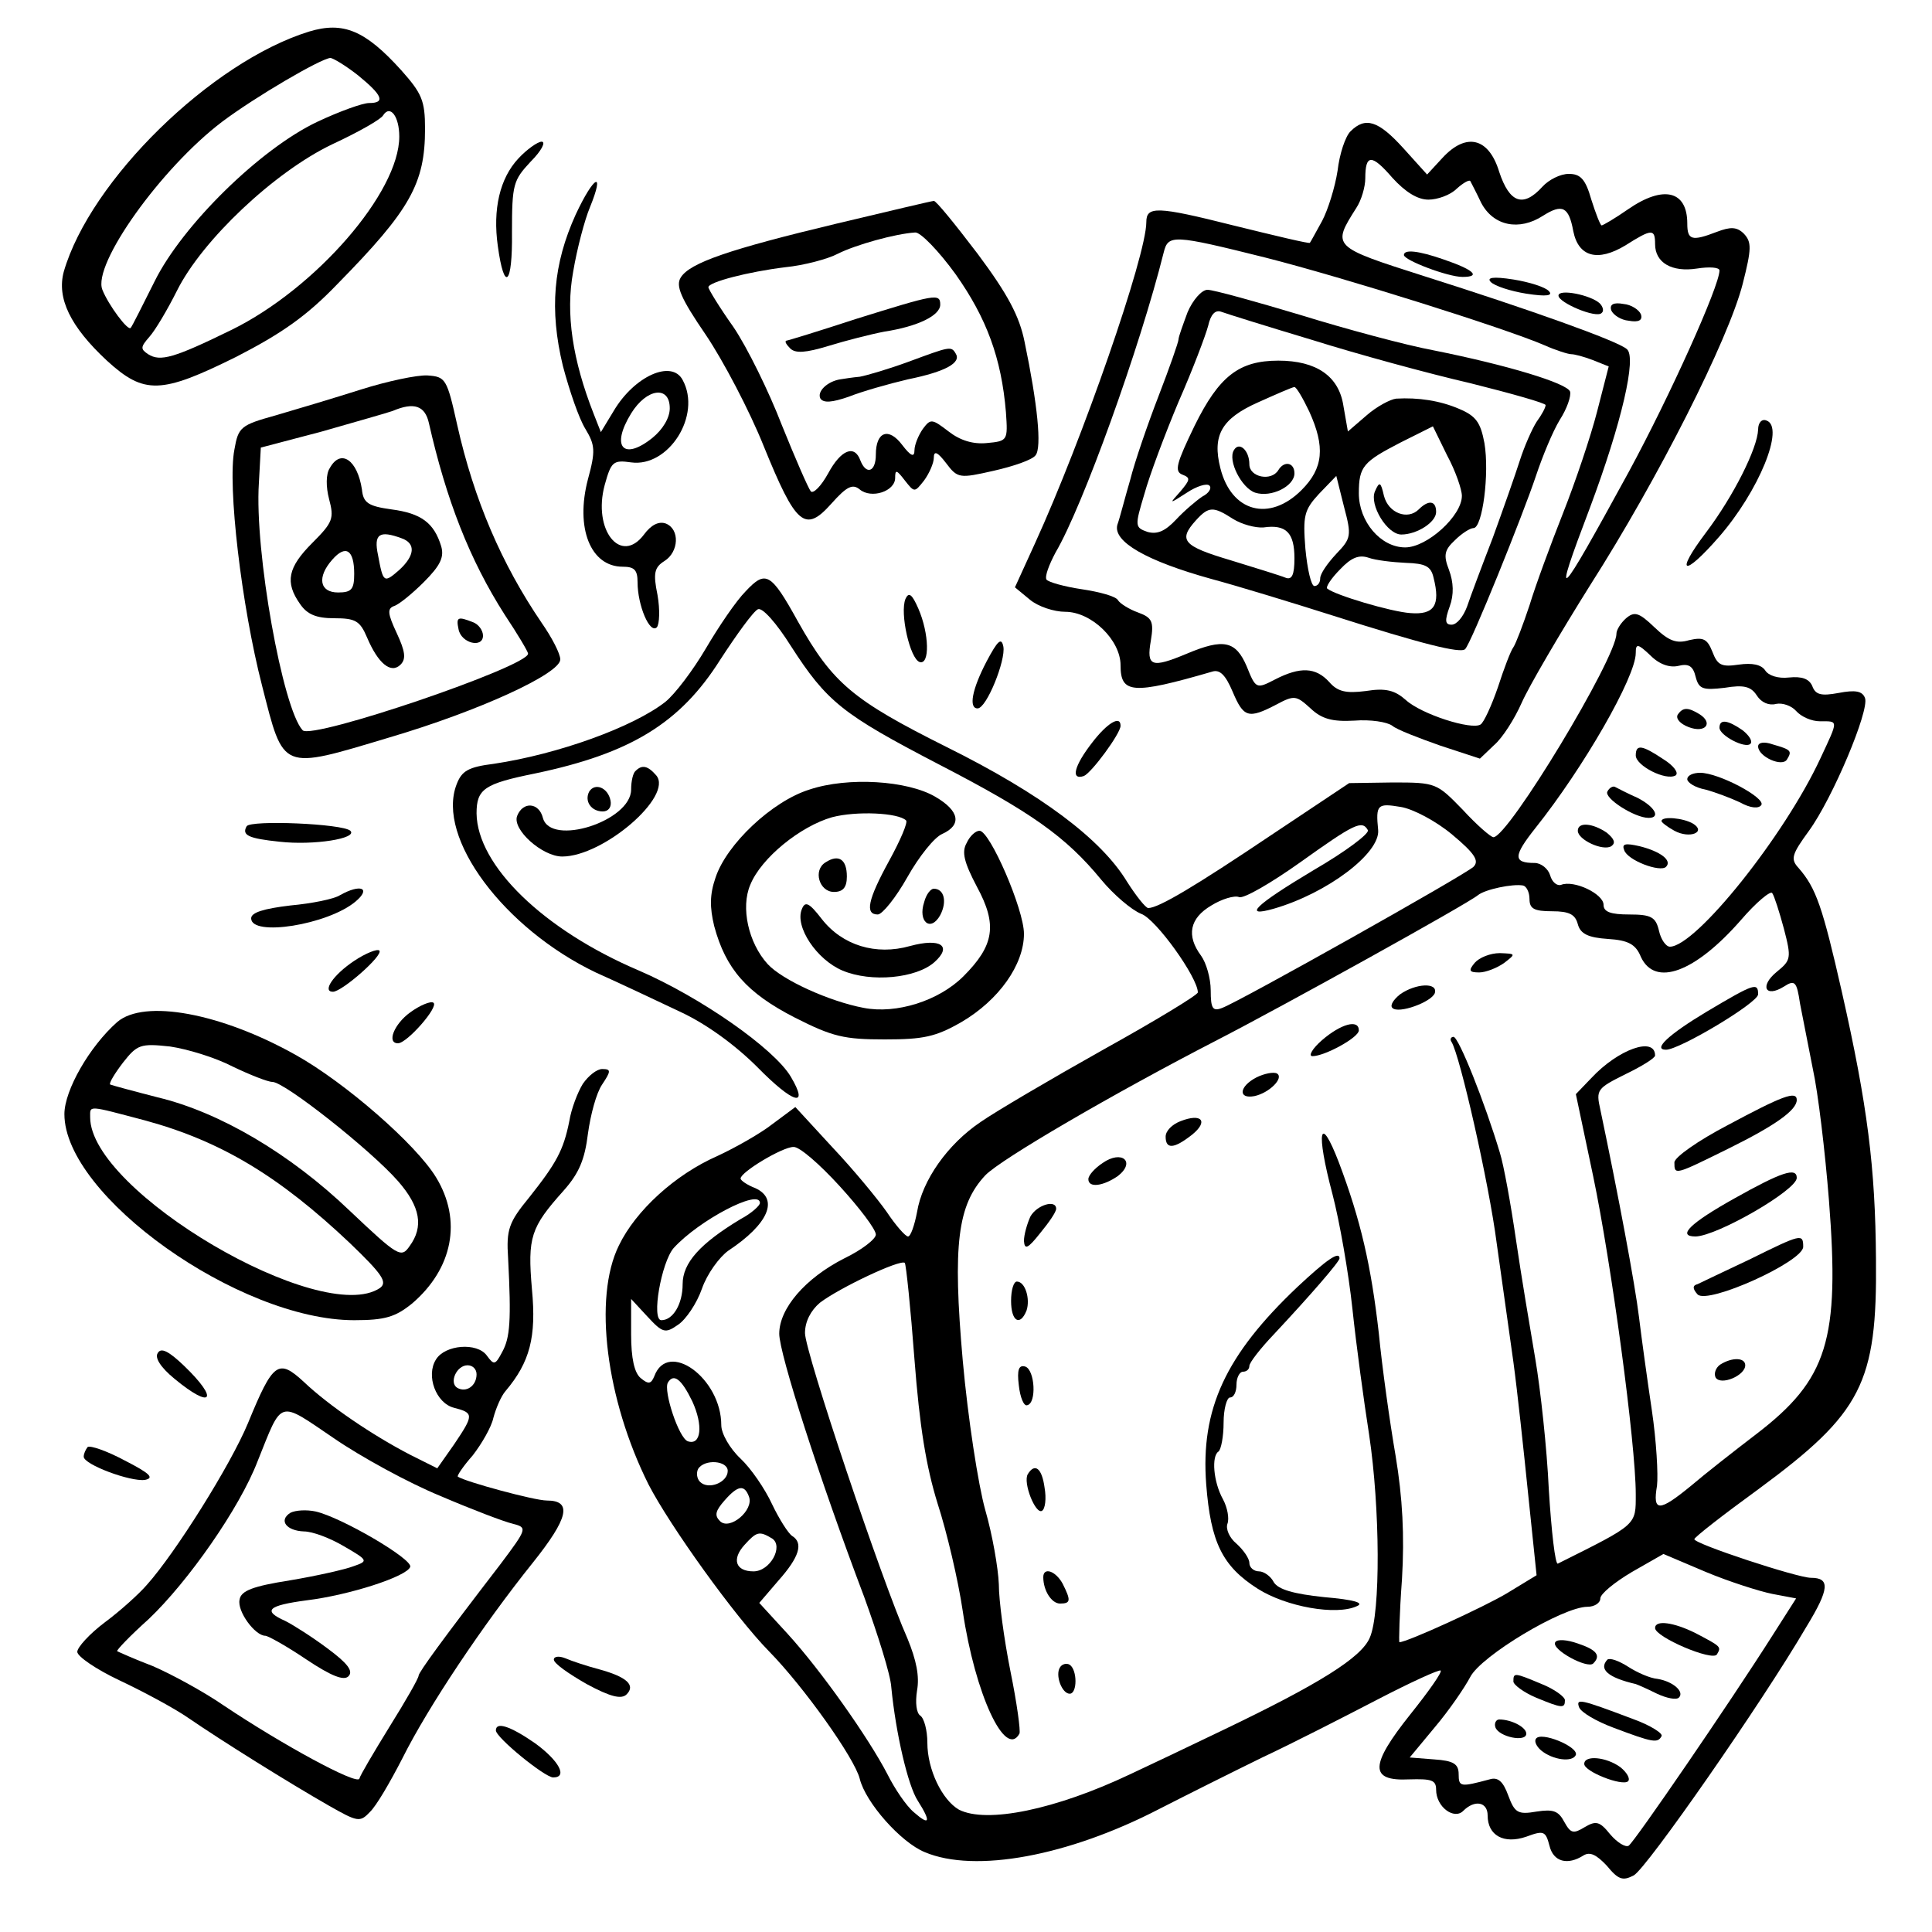 <?xml version="1.0" standalone="no"?>
<!DOCTYPE svg PUBLIC "-//W3C//DTD SVG 20010904//EN"
 "http://www.w3.org/TR/2001/REC-SVG-20010904/DTD/svg10.dtd">
<svg version="1.0" xmlns="http://www.w3.org/2000/svg"
 width="300pt" height="300pt" viewBox="0 0 300 300"
 preserveAspectRatio="xMidYMid meet">
<g transform="translate(0,300) scale(0.1,-0.1)"
fill="#000000" stroke="none">
<path d="M480 2951 c-152 -47 -340 -231 -381 -373 -11 -41 10 -85 67 -138 58
-53 84 -52 201 6 70 36 109 63 157 113 113 115 136 156 136 241 0 44 -5 55
-37 91 -56 62 -90 76 -143 60z m76 -68 c38 -31 43 -43 17 -43 -10 0 -46 -13
-80 -29 -89 -42 -210 -161 -253 -248 -19 -38 -35 -70 -37 -72 -4 -6 -35 36
-44 59 -16 39 91 189 186 261 52 39 153 98 168 99 4 0 24 -12 43 -27z m64 -95
c0 -87 -130 -236 -260 -300 -90 -44 -111 -50 -130 -38 -12 8 -12 11 2 27 9 10
28 42 43 72 39 78 151 184 241 227 41 19 76 39 79 45 11 17 25 -2 25 -33z"/>
<path d="M2097 2796 c-8 -8 -17 -35 -20 -61 -4 -26 -15 -61 -24 -78 -10 -18
-18 -33 -19 -34 0 -2 -54 11 -119 27 -119 30 -135 30 -135 5 0 -52 -99 -337
-173 -499 l-31 -68 23 -19 c13 -11 38 -19 55 -19 41 0 86 -44 86 -83 0 -44 18
-46 142 -10 12 4 21 -5 32 -31 17 -40 24 -43 68 -20 28 15 31 14 53 -6 17 -16
33 -21 68 -19 25 2 51 -2 59 -8 7 -6 41 -19 75 -31 l61 -20 22 21 c13 11 32
41 43 66 11 25 59 107 106 182 106 166 215 382 237 468 14 55 14 65 2 78 -11
11 -21 11 -42 3 -39 -15 -46 -13 -46 13 0 51 -37 60 -92 22 -20 -14 -39 -25
-41 -25 -2 0 -9 18 -16 40 -9 32 -17 40 -35 40 -13 0 -31 -9 -41 -20 -30 -33
-51 -25 -67 23 -16 53 -51 62 -88 22 l-24 -26 -37 41 c-39 43 -59 49 -82 26z
m121 -106 c14 0 34 7 44 17 10 9 19 14 21 12 1 -2 9 -17 17 -34 19 -36 59 -44
96 -20 30 19 40 14 47 -24 8 -40 38 -48 81 -22 41 26 46 26 46 2 0 -29 26 -44
65 -38 19 3 35 2 35 -3 0 -24 -77 -195 -141 -313 -112 -205 -120 -213 -60 -55
49 131 73 234 57 246 -15 13 -153 62 -314 113 -144 46 -144 46 -106 106 8 12
14 33 14 46 0 38 10 38 42 1 20 -22 39 -34 56 -34z m-253 -90 c122 -31 373
-110 433 -136 18 -8 37 -14 42 -14 5 0 20 -4 33 -9 l25 -10 -18 -70 c-10 -39
-34 -110 -53 -158 -19 -48 -43 -113 -52 -143 -10 -30 -21 -59 -25 -65 -4 -5
-15 -34 -24 -62 -10 -29 -22 -55 -27 -58 -14 -9 -92 16 -116 38 -17 15 -31 19
-62 14 -31 -4 -44 -1 -57 14 -21 23 -45 24 -84 4 -29 -15 -30 -15 -44 20 -17
40 -36 44 -93 20 -55 -23 -63 -20 -56 20 5 30 2 36 -20 44 -14 5 -28 14 -31
19 -3 6 -29 13 -56 17 -27 4 -52 11 -55 15 -3 5 4 23 14 42 42 71 131 318 168
466 7 28 14 28 158 -8z"/>
<path d="M2180 2604 c0 -8 68 -34 91 -34 29 0 18 11 -29 27 -40 14 -62 16 -62
7z"/>
<path d="M2315 2562 c6 -6 30 -14 55 -18 32 -5 42 -3 35 4 -5 6 -30 14 -55 18
-32 5 -42 3 -35 -4z"/>
<path d="M2420 2541 c0 -11 59 -36 67 -27 4 3 2 10 -3 15 -14 13 -64 23 -64
12z"/>
<path d="M2502 2518 c3 -7 15 -15 27 -16 16 -3 22 1 19 10 -3 7 -15 15 -27 16
-16 3 -22 -1 -19 -10z"/>
<path d="M1844 2515 c-7 -19 -14 -38 -14 -42 0 -4 -14 -44 -31 -88 -17 -44
-37 -102 -44 -130 -8 -27 -16 -59 -20 -70 -7 -26 45 -56 146 -84 41 -11 126
-37 189 -57 138 -44 198 -59 205 -52 9 8 90 209 110 269 10 30 26 69 37 87 11
17 18 37 16 44 -5 13 -97 41 -212 64 -43 8 -136 33 -207 55 -70 21 -135 39
-144 39 -9 0 -23 -16 -31 -35z m194 -43 c70 -22 180 -52 245 -67 64 -16 117
-31 117 -34 0 -4 -6 -15 -14 -26 -7 -11 -19 -38 -26 -60 -7 -22 -26 -76 -42
-120 -17 -44 -35 -92 -40 -107 -6 -16 -16 -28 -24 -28 -10 0 -11 6 -3 28 7 19
6 38 -1 57 -9 23 -7 31 9 46 11 11 24 19 29 19 14 0 25 85 17 132 -6 32 -13
42 -39 53 -30 13 -64 18 -98 16 -9 -1 -30 -12 -46 -26 l-29 -25 -7 40 c-7 46
-42 70 -101 70 -61 0 -92 -24 -130 -101 -28 -58 -32 -71 -19 -76 13 -5 12 -8
-3 -26 -18 -20 -18 -20 10 -2 15 10 31 15 35 11 4 -4 -1 -12 -11 -17 -9 -6
-28 -22 -41 -36 -17 -18 -29 -23 -44 -19 -20 7 -20 9 -5 59 8 29 32 93 53 143
22 50 42 103 46 118 4 18 11 25 20 22 8 -3 72 -23 142 -44z m-5 -111 c25 -55
22 -88 -12 -122 -50 -50 -109 -34 -126 34 -13 51 2 77 58 102 29 13 54 24 57
24 3 0 13 -17 23 -38z m237 -131 c0 -31 -54 -80 -88 -80 -38 0 -72 40 -72 84
0 42 7 49 65 79 l50 25 22 -45 c13 -24 23 -53 23 -63z m-195 -90 c-14 -15 -25
-31 -25 -38 0 -7 -4 -12 -9 -12 -5 0 -11 26 -14 58 -4 51 -2 60 21 85 l27 28
12 -48 c12 -45 11 -49 -12 -73z m-160 54 c13 -8 34 -14 47 -13 35 5 48 -8 48
-48 0 -26 -4 -34 -14 -30 -7 3 -46 15 -85 27 -74 22 -82 31 -54 62 20 22 27
22 58 2z m268 -68 c30 -1 39 -5 43 -23 11 -43 1 -58 -36 -55 -30 2 -117 28
-129 38 -3 2 6 16 20 30 17 18 29 23 44 18 11 -4 37 -7 58 -8z"/>
<path d="M1916 2301 c-10 -16 12 -59 33 -66 25 -8 61 10 61 30 0 17 -16 20
-25 5 -11 -18 -45 -11 -45 9 0 22 -16 36 -24 22z"/>
<path d="M2135 2237 c-9 -21 19 -67 41 -67 24 0 54 19 54 35 0 18 -12 19 -27
4 -17 -17 -47 -6 -54 21 -5 22 -7 23 -14 7z"/>
<path d="M805 2754 c-29 -31 -40 -79 -32 -136 10 -73 23 -61 22 21 0 75 2 81
29 110 17 17 24 31 17 31 -6 0 -23 -12 -36 -26z"/>
<path d="M894 2667 c-35 -77 -41 -148 -20 -235 10 -38 25 -82 35 -98 15 -25
16 -34 4 -78 -20 -76 4 -136 54 -136 18 0 23 -5 23 -24 0 -36 19 -81 30 -70 4
5 5 27 1 50 -7 34 -5 43 11 53 22 14 24 49 2 58 -11 4 -23 -2 -34 -17 -36 -48
-80 7 -61 77 10 36 13 39 41 35 58 -8 110 73 80 128 -17 32 -75 6 -107 -48
l-20 -33 -11 28 c-33 84 -44 156 -32 221 6 36 18 81 26 100 24 59 6 49 -22
-11z m146 -301 c0 -15 -11 -33 -27 -46 -45 -36 -65 -14 -33 38 24 39 60 44 60
8z"/>
<path d="M1300 2653 c-167 -40 -229 -61 -243 -84 -8 -13 0 -32 39 -89 27 -40
68 -118 90 -173 50 -123 64 -135 105 -89 24 27 33 31 44 22 18 -15 55 -3 55
18 0 13 2 13 15 -4 15 -19 15 -19 30 0 8 11 15 27 15 35 0 12 6 9 19 -8 18
-24 21 -24 74 -12 31 7 60 17 65 24 10 12 3 80 -17 176 -8 40 -26 74 -73 137
-35 46 -65 83 -68 82 -3 0 -70 -16 -150 -35z m184 -79 c48 -68 71 -130 78
-214 3 -44 3 -45 -30 -48 -21 -2 -41 4 -59 18 -26 20 -28 20 -40 4 -7 -10 -13
-25 -13 -33 0 -12 -6 -9 -19 8 -21 28 -41 21 -41 -15 0 -27 -15 -32 -24 -9 -9
25 -30 17 -50 -20 -11 -20 -23 -32 -27 -28 -4 5 -24 51 -45 103 -20 52 -54
121 -75 152 -22 31 -39 59 -39 62 0 8 62 24 119 31 30 3 67 13 82 21 28 14 89
31 120 33 8 1 37 -29 63 -65z"/>
<path d="M1330 2505 c-58 -19 -107 -34 -109 -34 -3 -1 0 -6 6 -12 8 -8 24 -7
60 4 26 8 65 18 86 22 52 8 87 25 87 42 0 18 -8 16 -130 -22z"/>
<path d="M1410 2438 c-30 -11 -64 -21 -75 -23 -11 -1 -24 -3 -30 -4 -20 -3
-37 -19 -31 -30 5 -7 18 -6 44 3 20 8 62 20 92 27 59 12 83 26 74 40 -7 12 -9
11 -74 -13z"/>
<path d="M560 2395 c-41 -13 -101 -31 -132 -40 -54 -15 -58 -18 -64 -53 -11
-56 11 -243 43 -367 34 -133 28 -131 198 -80 139 41 265 99 265 121 0 9 -13
34 -29 57 -62 91 -105 191 -131 307 -16 72 -18 75 -46 77 -16 1 -63 -9 -104
-22z m106 -52 c27 -119 63 -212 118 -298 20 -30 36 -57 36 -60 0 -20 -335
-134 -350 -119 -31 33 -75 278 -68 384 l3 55 95 25 c52 15 102 29 110 32 33
14 50 8 56 -19z"/>
<path d="M512 2273 c-6 -9 -6 -29 -1 -48 8 -30 6 -36 -26 -68 -38 -38 -43 -61
-19 -95 11 -16 25 -22 53 -22 33 0 40 -4 51 -30 17 -40 37 -57 52 -42 9 9 7
21 -6 49 -14 30 -15 38 -4 42 7 2 28 19 46 37 26 26 32 39 27 56 -11 36 -31
51 -77 57 -36 5 -44 10 -46 31 -7 46 -33 64 -50 33z m112 -109 c22 -8 20 -27
-4 -49 -24 -21 -25 -20 -33 23 -7 33 2 39 37 26z m-74 -55 c0 -24 -4 -29 -25
-29 -29 0 -33 24 -9 51 21 24 34 15 34 -22z"/>
<path d="M712 2023 c4 -22 38 -30 38 -10 0 8 -7 18 -16 21 -23 9 -26 8 -22
-11z"/>
<path d="M2730 2333 c-1 -29 -38 -103 -81 -160 -49 -65 -35 -70 20 -7 62 71
103 171 74 181 -7 3 -13 -3 -13 -14z"/>
<path d="M1158 2082 c-15 -15 -42 -55 -62 -89 -20 -34 -48 -71 -63 -83 -50
-39 -166 -81 -266 -96 -40 -5 -50 -11 -58 -32 -32 -83 74 -224 216 -292 36
-16 95 -44 131 -61 41 -19 86 -52 120 -86 56 -57 81 -64 52 -15 -26 44 -141
124 -236 165 -148 63 -251 163 -252 244 0 38 12 46 91 62 148 31 225 78 287
176 26 40 52 76 59 79 7 3 29 -22 51 -57 56 -87 80 -106 230 -184 143 -74 197
-112 252 -179 19 -23 47 -47 62 -53 23 -8 88 -99 88 -122 0 -4 -66 -44 -147
-89 -82 -46 -167 -96 -190 -112 -52 -35 -91 -91 -99 -140 -4 -21 -10 -38 -14
-38 -4 0 -19 17 -33 38 -14 20 -51 65 -84 100 l-58 63 -35 -26 c-19 -15 -58
-37 -86 -50 -66 -29 -127 -85 -153 -139 -40 -81 -20 -239 46 -371 33 -64 134
-205 187 -259 54 -55 133 -166 141 -198 9 -37 64 -99 101 -114 78 -33 223 -6
364 67 41 21 113 57 160 80 47 22 127 63 179 90 52 27 96 47 98 45 3 -2 -19
-33 -47 -68 -63 -79 -64 -104 -2 -101 35 1 42 -1 42 -16 0 -27 28 -47 42 -33
18 18 38 14 38 -7 0 -31 25 -45 60 -33 27 10 30 9 36 -14 6 -25 28 -31 53 -15
10 6 20 1 36 -16 18 -22 25 -24 42 -15 20 11 199 268 268 386 36 59 37 76 7
76 -21 0 -182 53 -181 60 0 3 45 38 100 78 160 118 184 164 182 357 -1 142
-13 238 -53 415 -30 132 -40 161 -67 192 -13 14 -11 21 16 58 37 51 94 187 87
206 -4 11 -15 13 -41 8 -27 -5 -36 -3 -41 11 -5 11 -16 15 -36 13 -17 -2 -32
3 -37 11 -6 9 -20 12 -41 9 -27 -4 -33 -1 -41 20 -8 20 -14 23 -36 18 -20 -6
-32 -1 -54 20 -24 23 -31 25 -44 14 -8 -7 -15 -18 -15 -24 0 -38 -168 -316
-191 -316 -4 0 -26 19 -48 43 -40 41 -41 42 -108 42 l-68 -1 -120 -80 c-119
-80 -176 -114 -192 -114 -4 0 -19 19 -33 41 -40 66 -133 136 -280 209 -146 73
-177 99 -231 195 -42 76 -50 80 -81 47z m1448 -116 c16 4 23 0 27 -17 5 -19
11 -21 45 -17 30 5 41 2 50 -12 7 -11 19 -16 30 -13 10 2 24 -3 31 -11 8 -9
24 -16 37 -16 29 0 29 3 1 -57 -56 -121 -194 -293 -234 -293 -6 0 -14 11 -17
25 -5 21 -12 25 -46 25 -29 0 -40 4 -40 15 0 17 -46 39 -66 31 -6 -2 -14 4
-17 15 -3 10 -14 19 -24 19 -34 0 -33 11 1 54 75 94 156 235 156 272 0 15 3
15 23 -4 14 -14 30 -19 43 -16z m-351 -262 c36 -30 42 -41 33 -50 -14 -13
-361 -208 -390 -219 -15 -6 -18 -1 -18 27 0 19 -7 43 -15 54 -23 31 -18 58 16
78 16 10 36 16 43 13 7 -3 50 22 95 54 84 60 96 66 105 50 3 -5 -34 -33 -84
-62 -92 -55 -111 -74 -62 -60 83 24 165 86 162 122 -4 40 -1 42 35 36 19 -3
55 -22 80 -43z m120 -100 c0 -15 7 -19 35 -19 27 0 36 -5 40 -20 4 -15 16 -21
47 -23 31 -2 43 -8 51 -28 22 -47 84 -24 155 57 24 28 47 47 49 42 3 -4 11
-29 18 -55 12 -46 11 -49 -11 -67 -27 -22 -18 -41 11 -23 17 11 20 8 25 -26 4
-20 13 -66 20 -102 8 -36 19 -128 25 -204 17 -217 -2 -278 -113 -363 -34 -26
-80 -62 -101 -80 -50 -41 -60 -41 -53 0 2 17 -1 70 -8 117 -7 47 -16 112 -20
145 -6 50 -32 189 -60 322 -7 31 -5 33 39 55 25 12 46 25 46 29 0 30 -57 10
-99 -35 l-24 -25 27 -128 c28 -134 66 -415 66 -493 0 -49 3 -46 -121 -108 -4
-2 -10 50 -14 115 -3 65 -13 156 -21 203 -8 47 -22 130 -30 185 -8 55 -19 116
-25 135 -23 77 -64 180 -72 180 -4 0 -6 -4 -3 -8 13 -21 58 -219 70 -312 8
-58 20 -141 26 -185 6 -44 16 -137 23 -206 l13 -125 -46 -28 c-35 -21 -155
-76 -167 -76 -1 0 0 44 4 98 4 67 1 126 -10 192 -9 52 -21 138 -26 190 -12
105 -28 175 -62 265 -30 78 -36 49 -10 -49 11 -42 25 -122 31 -178 6 -57 18
-145 26 -196 17 -113 18 -277 1 -315 -13 -31 -79 -72 -227 -143 -52 -25 -117
-56 -145 -69 -116 -55 -223 -77 -266 -55 -26 15 -49 62 -49 104 0 19 -5 38
-11 42 -6 4 -8 20 -5 39 4 22 -1 47 -15 81 -40 90 -159 445 -159 474 0 18 9
35 23 47 30 23 125 68 132 62 2 -3 9 -70 15 -150 8 -104 18 -166 36 -224 14
-43 32 -119 39 -167 19 -128 66 -230 88 -190 2 4 -4 48 -14 97 -10 50 -18 110
-18 135 -1 25 -10 77 -21 115 -11 39 -27 143 -35 232 -16 181 -8 242 35 288
24 25 199 127 360 210 101 52 388 211 405 225 11 9 54 18 70 15 5 -1 10 -10
10 -21z m-1071 -446 c31 -34 56 -67 56 -75 0 -7 -22 -24 -49 -37 -61 -31 -101
-78 -101 -117 0 -31 62 -224 132 -409 21 -58 41 -121 42 -140 7 -72 26 -153
41 -176 21 -33 19 -40 -6 -18 -12 10 -30 37 -41 59 -29 56 -103 161 -155 218
l-44 48 30 35 c32 36 39 58 21 69 -6 4 -20 26 -31 49 -11 24 -33 56 -49 71
-17 16 -30 39 -30 52 0 73 -83 133 -104 76 -5 -12 -9 -13 -21 -3 -10 8 -15 31
-15 68 l0 55 25 -27 c24 -26 28 -27 48 -13 12 8 29 33 37 56 8 23 27 49 41 59
62 41 79 80 42 97 -13 5 -23 12 -23 15 0 10 65 49 82 49 9 1 41 -27 72 -61z
m-124 -26 c0 -4 -13 -16 -30 -25 -63 -38 -90 -68 -90 -101 0 -31 -15 -56 -33
-56 -16 0 0 90 19 112 39 43 134 93 134 70z m-105 -308 c17 -37 14 -69 -7 -62
-14 5 -38 78 -31 91 9 15 21 6 38 -29z m55 -108 c0 -18 -30 -30 -43 -17 -5 5
-6 14 -3 20 10 16 46 13 46 -3z m33 -40 c8 -21 -30 -53 -45 -38 -9 9 -7 16 7
32 21 24 31 25 38 6z m36 -65 c18 -12 -3 -51 -29 -51 -28 0 -34 19 -14 41 19
21 23 22 43 10z m1553 -86 l37 -7 -37 -58 c-66 -104 -214 -320 -223 -326 -5
-3 -18 5 -29 18 -16 20 -22 21 -39 11 -18 -11 -22 -10 -32 8 -9 17 -17 20 -43
16 -29 -5 -34 -2 -44 25 -8 22 -16 29 -29 25 -45 -12 -48 -12 -48 8 0 16 -8
21 -38 23 l-38 3 39 47 c22 26 46 61 55 78 17 33 144 109 182 109 11 0 20 6
20 13 0 7 22 25 49 41 l49 28 66 -28 c36 -15 83 -30 103 -34z"/>
<path d="M2605 1890 c-3 -6 4 -14 17 -19 26 -10 39 6 17 20 -18 11 -26 11 -34
-1z"/>
<path d="M2670 1870 c0 -12 40 -33 48 -25 4 4 -2 13 -12 21 -23 16 -36 18 -36
4z"/>
<path d="M2730 1841 c0 -16 38 -33 45 -20 8 13 6 15 -22 23 -14 5 -23 3 -23
-3z"/>
<path d="M2540 1827 c0 -16 47 -40 62 -31 5 4 -3 15 -19 25 -33 22 -43 24 -43
6z"/>
<path d="M2620 1790 c0 -5 12 -13 28 -16 15 -4 39 -13 54 -20 16 -9 29 -10 33
-4 7 11 -66 50 -95 50 -11 0 -20 -4 -20 -10z"/>
<path d="M2496 1771 c-6 -10 42 -41 64 -41 19 0 10 17 -17 31 -16 7 -31 15
-35 17 -3 2 -9 -1 -12 -7z"/>
<path d="M2580 1725 c0 -2 9 -9 20 -15 24 -13 50 -2 29 11 -15 9 -49 12 -49 4z"/>
<path d="M2450 1710 c0 -14 39 -32 52 -24 7 5 5 11 -7 21 -22 15 -45 17 -45 3z"/>
<path d="M2522 1680 c5 -16 56 -35 65 -26 10 10 -9 24 -41 32 -22 5 -28 4 -24
-6z"/>
<path d="M2290 1505 c-10 -12 -9 -15 7 -15 10 0 28 7 39 15 18 14 18 14 -7 15
-15 0 -32 -7 -39 -15z"/>
<path d="M2174 1456 c-10 -8 -16 -17 -12 -21 9 -10 61 9 66 23 5 17 -30 15
-54 -2z"/>
<path d="M2650 1429 c-60 -36 -84 -59 -63 -59 21 0 143 73 143 86 0 19 -6 17
-80 -27z"/>
<path d="M2053 1385 c-15 -13 -22 -25 -15 -25 19 0 72 29 72 40 0 18 -28 10
-57 -15z"/>
<path d="M1951 1327 c-27 -14 -29 -34 -3 -29 23 5 46 28 35 35 -5 3 -20 0 -32
-6z"/>
<path d="M2683 1253 c-46 -24 -83 -50 -83 -58 0 -20 0 -20 83 21 73 36 107 60
107 76 0 15 -23 6 -107 -39z"/>
<path d="M1833 1259 c-13 -5 -23 -15 -23 -24 0 -20 13 -19 41 3 26 21 15 34
-18 21z"/>
<path d="M1712 1194 c-12 -8 -22 -19 -22 -25 0 -14 23 -11 46 5 28 22 6 41
-24 20z"/>
<path d="M2693 1139 c-68 -38 -90 -59 -60 -59 34 1 157 72 157 91 0 17 -24 9
-97 -32z"/>
<path d="M1600 1111 c-5 -11 -10 -28 -10 -38 1 -14 6 -12 25 12 14 17 25 33
25 38 0 15 -30 6 -40 -12z"/>
<path d="M2716 1044 c-38 -18 -74 -35 -80 -38 -8 -2 -8 -7 0 -16 16 -16 164
51 164 74 0 21 -3 20 -84 -20z"/>
<path d="M2015 1002 c-112 -106 -151 -190 -142 -307 7 -90 25 -127 80 -162 44
-28 122 -42 154 -27 12 5 -4 10 -51 14 -48 5 -71 12 -78 23 -5 10 -16 17 -23
17 -8 0 -15 6 -15 13 0 7 -9 20 -20 30 -11 9 -17 23 -14 31 3 8 0 25 -7 38
-15 27 -18 67 -7 74 4 3 8 23 8 45 0 21 5 39 10 39 6 0 10 9 10 20 0 11 5 20
10 20 6 0 10 4 10 9 0 5 17 27 38 49 58 62 102 113 102 118 0 12 -20 -2 -65
-44z"/>
<path d="M1570 980 c0 -32 14 -40 24 -15 6 18 -2 45 -15 45 -5 0 -9 -13 -9
-30z"/>
<path d="M2671 881 c-7 -5 -10 -14 -7 -20 8 -13 46 3 46 19 0 12 -20 13 -39 1z"/>
<path d="M1582 849 c2 -19 8 -33 13 -31 15 3 12 55 -3 60 -10 3 -13 -5 -10
-29z"/>
<path d="M1596 711 c-8 -13 12 -63 22 -57 5 3 7 19 4 36 -4 30 -15 39 -26 21z"/>
<path d="M1620 551 c0 -21 13 -41 26 -41 17 0 17 5 4 31 -11 20 -30 26 -30 10z"/>
<path d="M1646 411 c-8 -12 3 -41 15 -41 12 0 12 37 0 45 -5 3 -12 1 -15 -4z"/>
<path d="M2570 472 c0 -14 89 -52 96 -41 7 12 7 12 -33 33 -34 17 -63 21 -63
8z"/>
<path d="M2415 450 c-7 -11 50 -42 59 -33 12 12 6 21 -24 31 -17 6 -32 7 -35
2z"/>
<path d="M2496 423 c-14 -15 1 -28 44 -38 3 -1 17 -7 33 -15 15 -7 30 -10 34
-6 9 9 -9 25 -33 29 -12 1 -32 10 -46 19 -14 9 -28 14 -32 11z"/>
<path d="M2350 389 c0 -5 16 -17 35 -25 41 -17 45 -17 45 -4 0 5 -16 17 -36
25 -43 18 -44 18 -44 4z"/>
<path d="M2452 349 c3 -8 27 -22 54 -32 61 -23 68 -24 74 -13 3 4 -17 17 -45
27 -82 31 -88 32 -83 18z"/>
<path d="M2322 318 c5 -15 48 -24 48 -10 0 10 -23 22 -42 22 -5 0 -8 -6 -6
-12z"/>
<path d="M2385 300 c-3 -4 1 -12 8 -18 18 -15 49 -19 54 -7 4 13 -55 37 -62
25z"/>
<path d="M2460 261 c0 -12 59 -35 68 -27 4 4 -2 14 -12 22 -22 16 -56 19 -56
5z"/>
<path d="M1406 2070 c-9 -22 7 -93 22 -98 16 -5 15 44 -2 83 -10 23 -15 26
-20 15z"/>
<path d="M1532 1973 c-23 -44 -28 -73 -14 -73 14 0 44 75 40 96 -3 15 -9 9
-26 -23z"/>
<path d="M1696 1847 c-28 -36 -34 -59 -13 -52 12 5 57 66 57 78 0 17 -21 4
-44 -26z"/>
<path d="M987 1803 c-4 -3 -7 -16 -7 -29 0 -49 -125 -89 -137 -44 -6 24 -31
26 -40 3 -8 -21 39 -63 70 -63 64 0 173 94 146 126 -13 15 -22 17 -32 7z"/>
<path d="M1257 1774 c-58 -18 -129 -85 -146 -137 -9 -26 -9 -46 -2 -75 18 -67
51 -104 125 -142 59 -30 77 -34 140 -34 60 0 79 4 119 27 58 34 97 89 97 137
0 38 -53 160 -69 160 -6 0 -15 -8 -20 -19 -8 -14 -4 -30 16 -68 32 -59 27 -91
-21 -139 -38 -38 -104 -59 -155 -49 -53 10 -126 43 -149 68 -30 33 -42 88 -27
123 17 42 78 91 127 105 38 10 103 7 115 -5 3 -3 -9 -31 -26 -62 -34 -62 -38
-84 -18 -84 7 0 28 26 46 58 18 32 42 62 54 67 31 14 27 36 -11 58 -43 25
-135 31 -195 11z"/>
<path d="M915 1771 c-8 -15 3 -31 21 -31 9 0 14 7 12 17 -4 20 -24 28 -33 14z"/>
<path d="M383 1717 c-8 -14 3 -19 51 -24 53 -6 122 5 110 17 -12 11 -155 17
-161 7z"/>
<path d="M1282 1661 c-20 -12 -10 -46 13 -46 14 0 20 7 20 24 0 27 -13 35 -33
22z"/>
<path d="M528 1610 c-9 -6 -44 -13 -77 -16 -42 -5 -61 -11 -61 -20 0 -29 119
-10 162 26 25 21 8 28 -24 10z"/>
<path d="M1435 1599 c-10 -30 10 -47 25 -20 11 21 6 41 -10 41 -5 0 -12 -9
-15 -21z"/>
<path d="M1245 1588 c-11 -27 23 -78 63 -95 45 -19 115 -12 143 13 28 25 10
38 -38 25 -53 -15 -105 1 -137 42 -20 26 -26 28 -31 15z"/>
<path d="M550 1508 c-33 -22 -50 -48 -33 -48 14 0 79 57 72 64 -3 3 -21 -4
-39 -16z"/>
<path d="M637 1428 c-25 -18 -37 -48 -19 -48 14 0 64 57 55 63 -4 3 -21 -4
-36 -15z"/>
<path d="M182 1413 c-43 -38 -82 -106 -82 -143 0 -127 271 -320 450 -320 48 0
64 5 90 26 63 54 78 129 37 196 -31 51 -141 147 -218 190 -116 65 -235 87
-277 51z m179 -69 c27 -13 55 -24 62 -24 19 0 153 -106 195 -154 35 -40 40
-71 18 -101 -13 -19 -18 -16 -93 55 -93 89 -202 153 -298 176 -39 10 -72 19
-74 20 -2 2 7 17 20 34 22 28 27 30 73 25 27 -4 70 -17 97 -31z m-135 -84
c117 -32 207 -86 317 -190 51 -49 59 -61 47 -70 -91 -61 -450 150 -450 265 0
19 -5 19 86 -5z"/>
<path d="M905 1317 c-8 -13 -18 -39 -21 -58 -9 -45 -20 -65 -62 -118 -32 -39
-36 -50 -33 -95 5 -97 3 -123 -9 -145 -11 -21 -13 -21 -24 -6 -15 21 -65 17
-79 -6 -16 -25 0 -68 28 -75 31 -8 31 -11 0 -57 l-26 -37 -42 21 c-58 30 -126
76 -165 113 -40 37 -48 31 -87 -64 -27 -65 -113 -202 -157 -251 -12 -14 -42
-41 -65 -58 -24 -18 -43 -39 -43 -46 0 -7 29 -27 65 -44 36 -17 85 -43 108
-59 51 -35 155 -100 218 -136 44 -25 48 -26 63 -10 10 9 32 47 51 84 40 80
125 207 202 303 56 70 62 97 22 97 -19 0 -126 29 -138 37 -2 1 8 16 23 33 14
18 29 44 32 58 4 15 12 34 19 42 38 45 48 84 41 158 -7 81 -2 96 49 153 24 27
33 48 38 89 4 29 13 63 22 76 14 21 14 24 0 24 -8 0 -21 -10 -30 -23z m-165
-451 c0 -18 -16 -29 -30 -21 -13 8 -1 35 16 35 8 0 14 -6 14 -14z m-56 -189
c49 -21 99 -40 112 -43 23 -6 23 -7 -19 -63 -90 -117 -127 -168 -127 -173 0
-4 -20 -39 -45 -79 -24 -39 -46 -76 -47 -81 -4 -10 -120 53 -211 114 -32 22
-82 49 -110 61 -29 11 -53 22 -55 23 -2 1 20 24 49 50 61 58 141 172 169 245
39 97 31 95 118 36 42 -29 117 -70 166 -90z"/>
<path d="M451 651 c-19 -12 -6 -28 21 -29 13 0 40 -10 62 -23 38 -22 38 -23
15 -31 -13 -5 -57 -15 -99 -22 -57 -9 -76 -16 -78 -30 -4 -18 24 -56 40 -56 4
0 33 -16 64 -37 39 -26 58 -33 65 -26 8 8 -1 20 -32 43 -24 18 -54 37 -66 43
-36 16 -27 24 33 32 66 8 156 37 161 52 4 12 -107 77 -147 86 -14 3 -31 2 -39
-2z"/>
<path d="M245 899 c-5 -7 4 -22 26 -40 58 -48 70 -33 15 20 -24 23 -36 29 -41
20z"/>
<path d="M136 753 c-3 -4 -6 -10 -6 -15 0 -12 72 -39 95 -36 15 3 8 10 -31 30
-28 15 -54 24 -58 21z"/>
<path d="M860 423 c0 -6 23 -22 51 -38 37 -20 54 -24 62 -16 14 14 1 27 -43
39 -19 5 -43 13 -52 17 -10 4 -18 3 -18 -2z"/>
<path d="M770 313 c0 -11 76 -73 89 -73 23 0 9 26 -28 53 -39 27 -61 34 -61
20z"/>
</g>
</svg>
